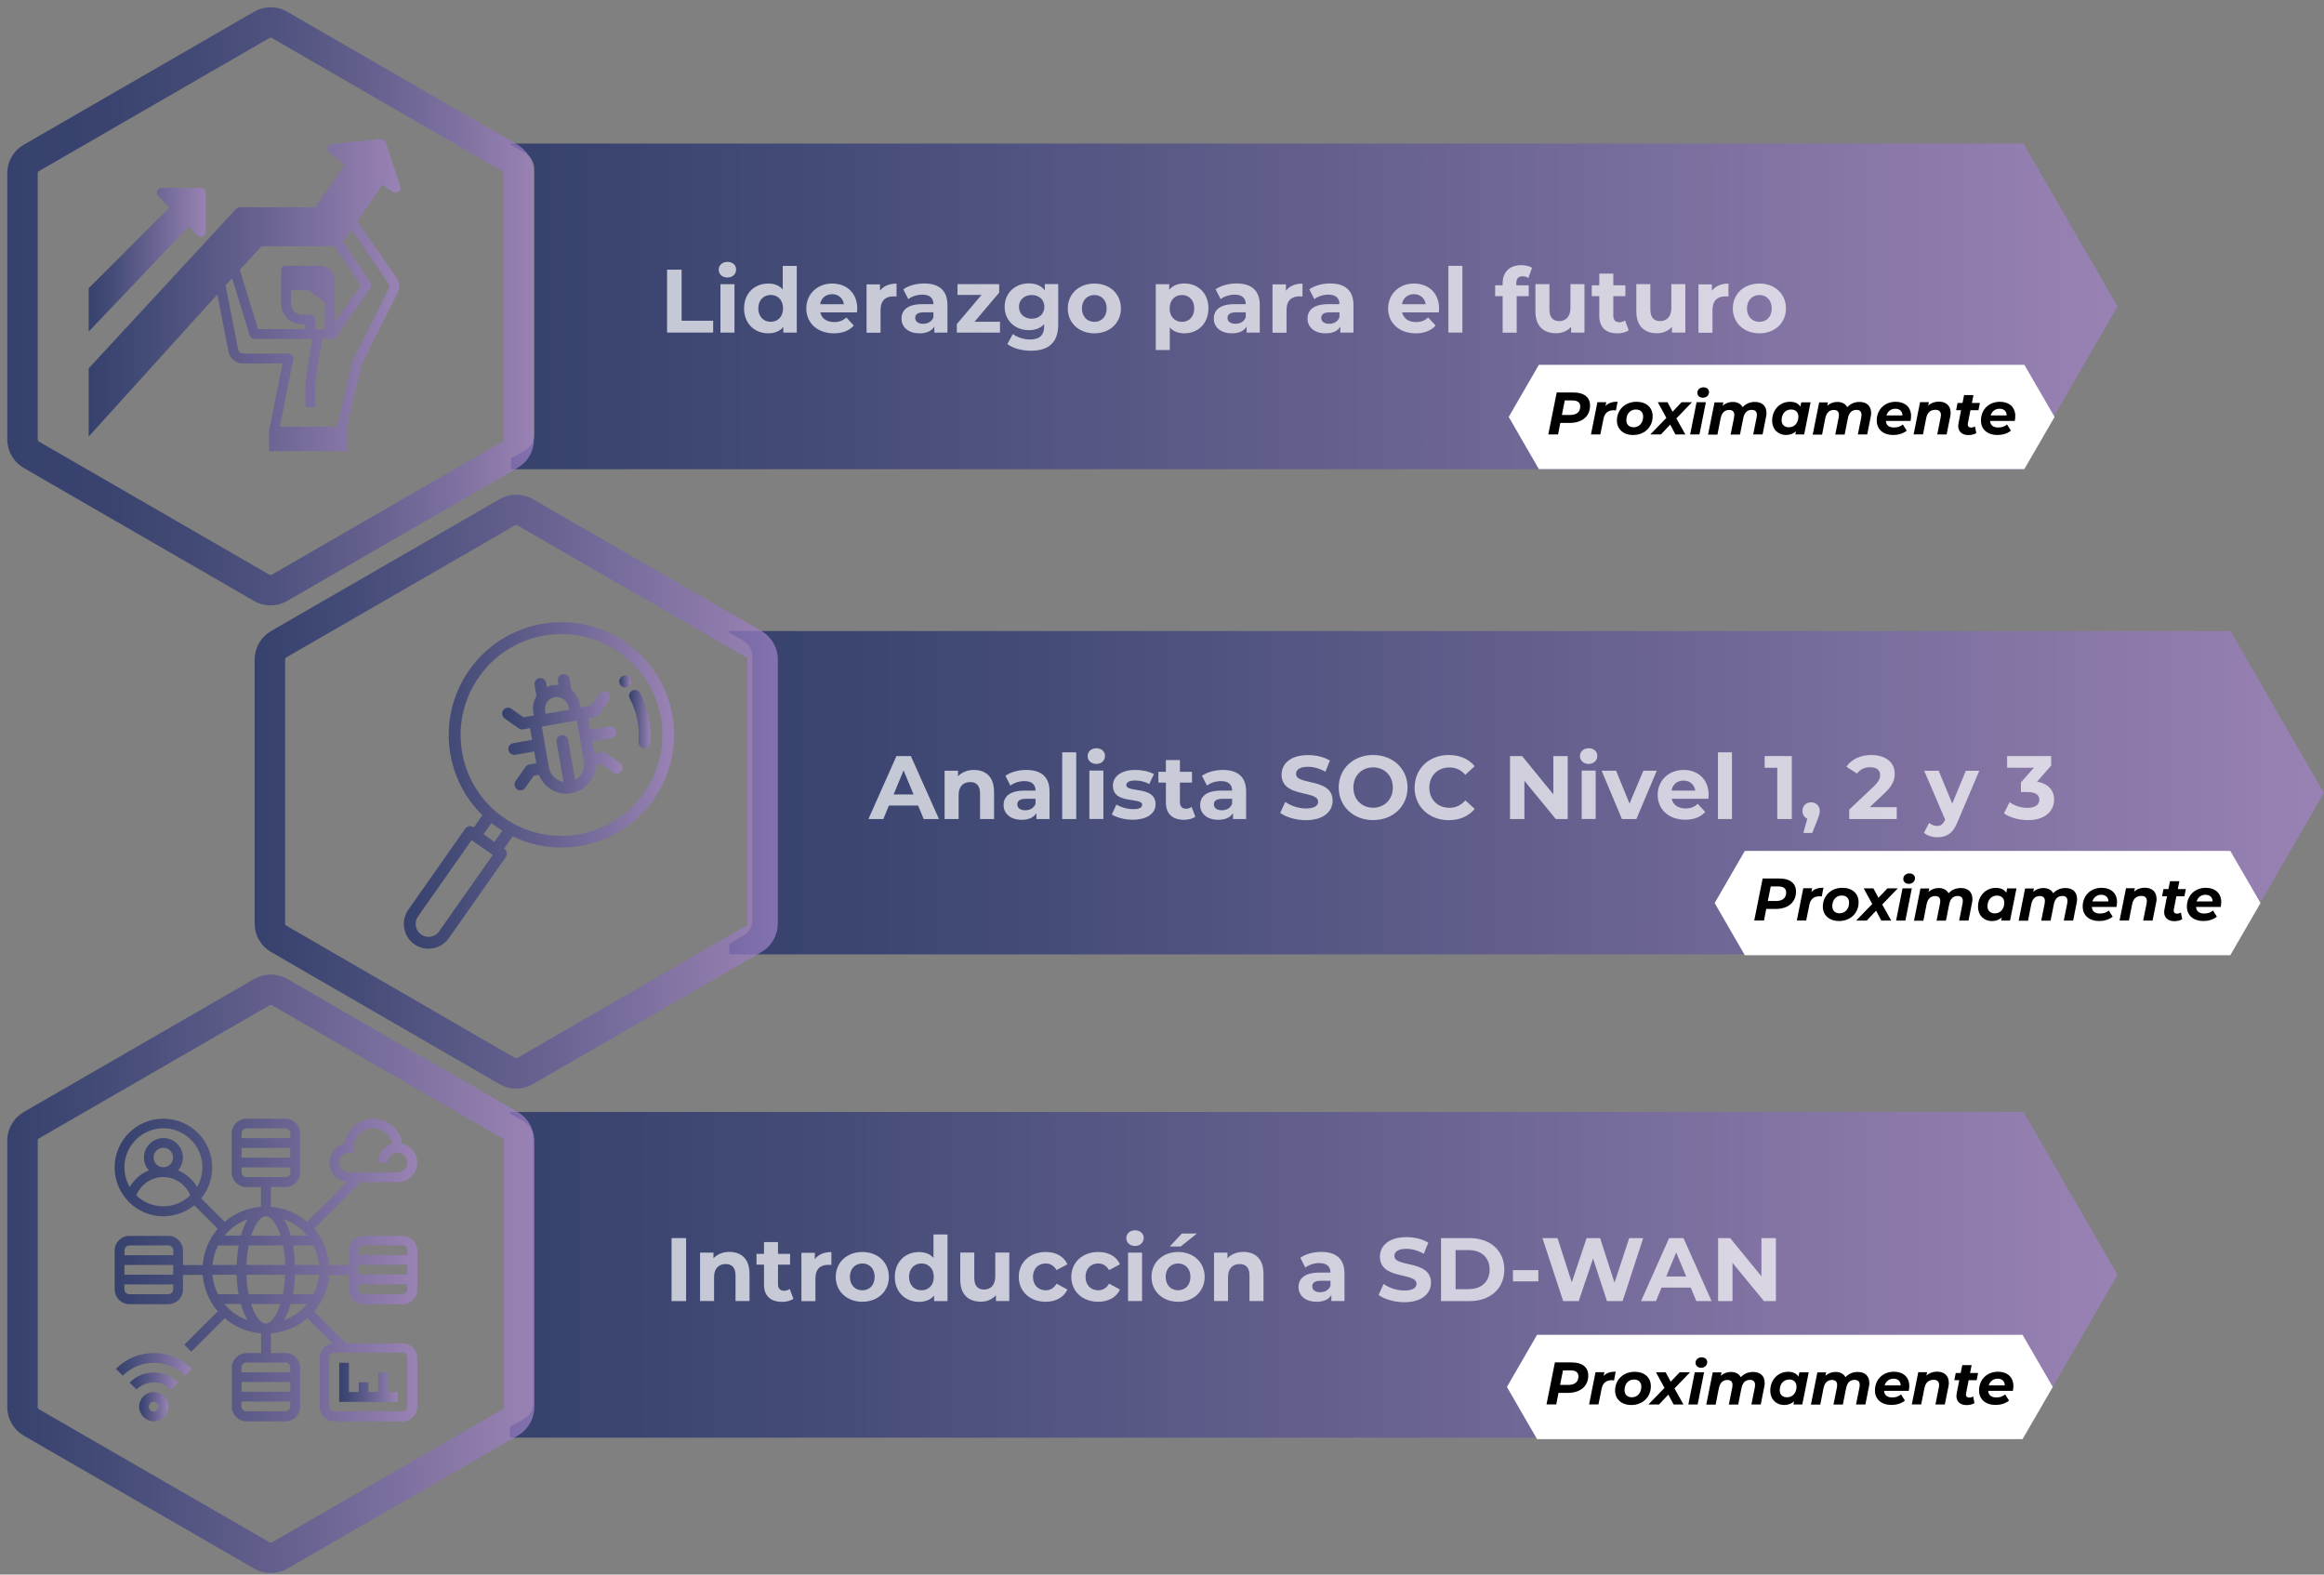 <svg width="310" height="210" viewBox="0 0 310 210" fill="none" xmlns="http://www.w3.org/2000/svg">
<rect x="0" y="0" width="310" height="210" fill="#808080" stroke="none"/>
<g id="Monitoreo">
<g id="Liderazgo">
<path id="Vector" opacity="0.7" d="M282.45 40.875L269.91 62.575H68.16V61.145L70.09 60.045C70.8 59.625 71.26 58.845 71.26 57.995V22.495C71.26 21.645 70.79 20.865 70.09 20.445L68.16 19.345V19.145H269.91L282.45 40.865V40.875Z" fill="url(#paint0_linear_538_976)"/>
<path id="Vector_2" opacity="0.7" d="M68.02 21.065L37.29 3.315C36.55 2.895 35.65 2.895 34.92 3.315L4.18 21.065C3.44 21.485 3 22.265 3 23.115V58.605C3 59.455 3.46 60.235 4.18 60.655L34.91 78.395C35.65 78.815 36.55 78.815 37.28 78.395L68.01 60.655C68.75 60.235 69.19 59.455 69.19 58.605V23.115C69.19 22.265 68.73 21.485 68.01 21.065H68.02Z" stroke="url(#paint1_linear_538_976)" stroke-width="4.06" stroke-linecap="round" stroke-linejoin="round"/>
<g id="Group" opacity="0.7">
<path id="Vector_3" d="M52.42 25.595C52.72 25.795 53.12 25.715 53.32 25.415C53.43 25.245 53.45 25.035 53.4 24.845L51.45 18.995C51.35 18.705 51.07 18.525 50.77 18.545L44.27 19.195C43.91 19.225 43.66 19.555 43.69 19.905C43.71 20.085 43.8 20.255 43.95 20.365L46.04 21.935L42.04 27.645H31.98C31.8 27.645 31.62 27.725 31.5 27.855L11.83 49.125V58.225L28.99 39.265L30.48 46.905C30.67 47.815 31.46 48.465 32.4 48.475H37.69L35.9 57.445C35.9 57.445 35.89 57.535 35.89 57.565V60.165H46.29V56.985L48.21 48.685L53.04 39.045C53.36 38.405 53.31 37.655 52.9 37.065L47.66 29.505L51.01 24.655L52.43 25.605V25.585L52.42 25.595ZM42.05 43.905V42.605C42.05 42.245 41.76 41.955 41.4 41.955H40.26C39.46 41.955 38.8 41.295 38.8 40.495V38.715H41.18L43.34 40.345V43.925H42.04L42.05 43.905ZM42.7 35.445H38.15C37.79 35.445 37.5 35.735 37.5 36.095V40.485C37.5 42.015 38.74 43.245 40.26 43.245H40.75V43.895H34.42L31.99 35.985L34.88 32.845H44.65L48.12 38.035L44.67 42.975V37.395C44.67 36.315 43.8 35.445 42.72 35.445H42.7ZM51.87 38.455L47.01 48.175C47.01 48.175 46.97 48.265 46.95 48.315L45 56.765C45 56.765 44.99 56.865 44.99 56.905H37.33L39.12 47.935C39.19 47.575 38.96 47.245 38.61 47.165C38.57 47.165 38.52 47.155 38.49 47.155H32.41C32.1 47.155 31.83 46.935 31.77 46.635L30.09 38.055L30.12 38.015L30.96 37.105L33.31 44.745C33.4 45.015 33.64 45.205 33.93 45.205H41.63L40.75 50.955V54.305H42.05V51.105L42.95 45.195H44.34C44.55 45.195 44.75 45.095 44.87 44.915L49.42 38.415C49.58 38.195 49.58 37.905 49.42 37.675L45.76 32.195L46.85 30.625L51.81 37.775C51.94 37.975 51.97 38.225 51.85 38.435H51.84L51.87 38.455Z" fill="url(#paint2_linear_538_976)"/>
<path id="Vector_4" d="M11.83 44.225L25.17 30.215L26.33 31.375C26.59 31.635 27 31.635 27.25 31.375C27.37 31.255 27.44 31.085 27.44 30.915V25.715C27.44 25.355 27.15 25.065 26.79 25.065H21.59C21.23 25.065 20.94 25.355 20.94 25.715C20.94 25.885 21.01 26.045 21.13 26.175L22.62 27.665L11.83 38.445V44.225H11.82H11.83Z" fill="url(#paint3_linear_538_976)"/>
</g>
<g id="Group_2">
<path id="Vector_5" d="M274.06 55.605L270.03 62.565H205.27L201.25 55.605L205.27 48.655H270.03L274.06 55.605Z" fill="white"/>
<g id="Group_3">
<path id="Vector_6" d="M212.099 54.095C212.099 55.515 211.049 56.405 209.379 56.405H208.129L207.829 57.945H206.529L207.649 52.345H209.909C211.309 52.345 212.099 52.995 212.099 54.085V54.095ZM210.789 54.205C210.789 53.665 210.409 53.405 209.749 53.405H208.729L208.339 55.345H209.439C210.299 55.345 210.789 54.945 210.789 54.205Z" fill="black"/>
<path id="Vector_7" d="M215.769 53.585L215.549 54.735C215.439 54.735 215.369 54.715 215.259 54.715C214.519 54.715 214.049 55.055 213.889 55.865L213.469 57.945H212.219L213.079 53.645H214.259L214.159 54.155C214.539 53.735 215.069 53.575 215.769 53.575V53.585Z" fill="black"/>
<path id="Vector_8" d="M215.68 56.085C215.68 54.655 216.77 53.585 218.28 53.585C219.6 53.585 220.45 54.345 220.45 55.515C220.45 56.945 219.37 58.015 217.85 58.015C216.54 58.015 215.68 57.245 215.68 56.085ZM219.18 55.565C219.18 54.985 218.83 54.615 218.2 54.615C217.46 54.615 216.94 55.195 216.94 56.035C216.94 56.615 217.3 56.985 217.92 56.985C218.65 56.985 219.18 56.405 219.18 55.565Z" fill="black"/>
<path id="Vector_9" d="M223.609 55.795L224.809 57.945H223.489L222.789 56.625L221.549 57.945H220.129L222.279 55.735L221.139 53.645H222.429L223.109 54.905L224.309 53.645H225.689L223.619 55.795H223.609Z" fill="black"/>
<path id="Vector_10" d="M226.309 53.645H227.549L226.689 57.945H225.449L226.309 53.645ZM226.409 52.395C226.409 51.975 226.739 51.655 227.229 51.655C227.669 51.655 227.969 51.925 227.969 52.275C227.969 52.735 227.629 53.045 227.139 53.045C226.699 53.045 226.409 52.755 226.409 52.395Z" fill="black"/>
<path id="Vector_11" d="M235.64 55.035C235.64 55.205 235.62 55.375 235.58 55.565L235.11 57.945H233.86L234.32 55.655C234.34 55.535 234.35 55.435 234.35 55.325C234.35 54.895 234.12 54.665 233.67 54.665C233.09 54.665 232.69 55.005 232.54 55.745L232.1 57.955H230.85L231.31 55.665C231.33 55.545 231.34 55.445 231.34 55.345C231.34 54.905 231.11 54.675 230.66 54.675C230.08 54.675 229.68 55.015 229.52 55.775L229.09 57.965H227.84L228.7 53.665H229.88L229.78 54.115C230.16 53.775 230.63 53.605 231.13 53.605C231.72 53.605 232.21 53.845 232.45 54.305C232.87 53.845 233.43 53.605 234.09 53.605C235.01 53.605 235.63 54.105 235.63 55.065L235.64 55.035Z" fill="black"/>
<path id="Vector_12" d="M241.519 53.645L240.659 57.945H239.479L239.559 57.525C239.219 57.835 238.769 58.015 238.239 58.015C237.239 58.015 236.389 57.315 236.389 56.085C236.389 54.635 237.439 53.585 238.759 53.585C239.379 53.585 239.879 53.785 240.159 54.235L240.269 53.655H241.519V53.645ZM239.889 55.565C239.889 54.985 239.529 54.615 238.909 54.615C238.169 54.615 237.649 55.195 237.649 56.035C237.649 56.615 238.009 56.985 238.629 56.985C239.369 56.985 239.889 56.405 239.889 55.565Z" fill="black"/>
<path id="Vector_13" d="M249.599 55.035C249.599 55.205 249.579 55.375 249.539 55.565L249.069 57.945H247.819L248.279 55.655C248.299 55.535 248.309 55.435 248.309 55.325C248.309 54.895 248.079 54.665 247.629 54.665C247.049 54.665 246.649 55.005 246.499 55.745L246.059 57.955H244.809L245.269 55.665C245.289 55.545 245.299 55.445 245.299 55.345C245.299 54.905 245.069 54.675 244.619 54.675C244.039 54.675 243.639 55.015 243.479 55.775L243.049 57.965H241.799L242.659 53.665H243.839L243.739 54.115C244.119 53.775 244.589 53.605 245.089 53.605C245.679 53.605 246.169 53.845 246.409 54.305C246.829 53.845 247.389 53.605 248.049 53.605C248.969 53.605 249.589 54.105 249.589 55.065L249.599 55.035Z" fill="black"/>
<path id="Vector_14" d="M254.85 56.135H251.56C251.6 56.715 251.96 57.015 252.67 57.015C253.11 57.015 253.53 56.875 253.82 56.615L254.34 57.435C253.84 57.835 253.2 58.015 252.54 58.015C251.2 58.015 250.34 57.255 250.34 56.085C250.34 54.645 251.38 53.585 252.87 53.585C254.13 53.585 254.92 54.325 254.92 55.475C254.92 55.705 254.89 55.935 254.85 56.135ZM251.64 55.405H253.77C253.77 54.835 253.39 54.515 252.81 54.515C252.23 54.515 251.8 54.865 251.63 55.405H251.64Z" fill="black"/>
<path id="Vector_15" d="M260.2 55.045C260.2 55.205 260.18 55.385 260.14 55.565L259.66 57.945H258.41L258.87 55.645C258.89 55.545 258.9 55.435 258.9 55.345C258.9 54.905 258.66 54.655 258.16 54.655C257.53 54.655 257.09 55.005 256.94 55.755L256.51 57.935H255.26L256.12 53.635H257.3L257.2 54.095C257.59 53.735 258.09 53.565 258.62 53.565C259.56 53.565 260.19 54.075 260.19 55.025L260.2 55.045Z" fill="black"/>
<path id="Vector_16" d="M262.5 56.425C262.48 56.485 262.48 56.545 262.48 56.605C262.48 56.865 262.62 57.025 262.94 57.025C263.11 57.025 263.28 56.965 263.44 56.875L263.62 57.765C263.31 57.955 262.92 58.025 262.55 58.025C261.75 58.025 261.21 57.575 261.21 56.825C261.21 56.705 261.23 56.575 261.25 56.445L261.59 54.705H260.93L261.12 53.745H261.78L261.99 52.695H263.24L263.03 53.745H264.1L263.91 54.705H262.84L262.5 56.435V56.425Z" fill="black"/>
<path id="Vector_17" d="M268.75 56.135H265.46C265.5 56.715 265.86 57.015 266.57 57.015C267.01 57.015 267.43 56.875 267.72 56.615L268.24 57.435C267.74 57.835 267.1 58.015 266.44 58.015C265.1 58.015 264.24 57.255 264.24 56.085C264.24 54.645 265.28 53.585 266.77 53.585C268.02 53.585 268.82 54.325 268.82 55.475C268.82 55.705 268.79 55.935 268.75 56.135ZM265.54 55.405H267.67C267.67 54.835 267.29 54.515 266.71 54.515C266.13 54.515 265.7 54.865 265.53 55.405H265.54Z" fill="black"/>
</g>
</g>
<g id="Group_4" opacity="0.7">
<path id="Vector_18" d="M88.981 35.965H90.921V42.775H95.13V44.355H88.981V35.955V35.965Z" fill="white"/>
<path id="Vector_19" d="M95.871 35.965C95.871 35.375 96.341 34.925 97.031 34.925C97.721 34.925 98.191 35.355 98.191 35.935C98.191 36.555 97.721 37.015 97.031 37.015C96.341 37.015 95.871 36.555 95.871 35.975V35.965ZM96.101 37.905H97.971V44.355H96.101V37.905Z" fill="white"/>
<path id="Vector_20" d="M106.28 35.455V44.355H104.49V43.615C104.02 44.175 103.34 44.455 102.48 44.455C100.66 44.455 99.25 43.165 99.25 41.135C99.25 39.105 100.65 37.815 102.48 37.815C103.27 37.815 103.94 38.065 104.41 38.595V35.465H106.28V35.455ZM104.45 41.125C104.45 40.005 103.73 39.335 102.81 39.335C101.89 39.335 101.15 40.005 101.15 41.125C101.15 42.245 101.87 42.915 102.81 42.915C103.75 42.915 104.45 42.245 104.45 41.125Z" fill="white"/>
<path id="Vector_21" d="M114.301 41.665H109.421C109.601 42.465 110.281 42.955 111.271 42.955C111.951 42.955 112.451 42.755 112.891 42.335L113.891 43.415C113.291 44.095 112.391 44.455 111.231 44.455C109.001 44.455 107.551 43.055 107.551 41.135C107.551 39.215 109.031 37.815 110.991 37.815C112.951 37.815 114.351 39.085 114.351 41.165C114.351 41.305 114.331 41.515 114.311 41.665H114.301ZM109.391 40.575H112.571C112.441 39.755 111.831 39.235 110.991 39.235C110.151 39.235 109.531 39.755 109.401 40.575H109.391Z" fill="white"/>
<path id="Vector_22" d="M119.59 37.815V39.545C119.43 39.535 119.31 39.525 119.17 39.525C118.14 39.525 117.46 40.085 117.46 41.325V44.375H115.59V37.925H117.38V38.775C117.84 38.155 118.6 37.825 119.6 37.825L119.59 37.815Z" fill="white"/>
<path id="Vector_23" d="M126.38 40.675V44.355H124.63V43.555C124.28 44.145 123.61 44.455 122.66 44.455C121.15 44.455 120.25 43.615 120.25 42.495C120.25 41.375 121.05 40.565 123.02 40.565H124.51C124.51 39.765 124.03 39.295 123.02 39.295C122.34 39.295 121.63 39.525 121.16 39.895L120.49 38.585C121.2 38.085 122.24 37.805 123.27 37.805C125.24 37.805 126.38 38.715 126.38 40.675ZM124.51 42.315V41.655H123.23C122.35 41.655 122.08 41.975 122.08 42.405C122.08 42.875 122.48 43.185 123.14 43.185C123.76 43.185 124.3 42.895 124.52 42.305L124.51 42.315Z" fill="white"/>
<path id="Vector_24" d="M133.391 42.915V44.355H127.631V43.225L130.921 39.335H127.721V37.895H133.281V39.025L129.991 42.915H133.381H133.391Z" fill="white"/>
<path id="Vector_25" d="M141.16 37.905V43.275C141.16 45.675 139.87 46.775 137.54 46.775C136.32 46.775 135.13 46.475 134.37 45.885L135.11 44.545C135.66 44.985 136.56 45.275 137.39 45.275C138.71 45.275 139.28 44.675 139.28 43.515V43.235C138.79 43.775 138.08 44.035 137.24 44.035C135.45 44.035 134.01 42.795 134.01 40.915C134.01 39.035 135.45 37.795 137.24 37.795C138.14 37.795 138.88 38.095 139.37 38.715V37.885H141.14L141.16 37.905ZM139.31 40.925C139.31 39.975 138.6 39.345 137.62 39.345C136.64 39.345 135.92 39.985 135.92 40.925C135.92 41.865 136.64 42.505 137.62 42.505C138.6 42.505 139.31 41.865 139.31 40.925Z" fill="white"/>
<path id="Vector_26" d="M142.43 41.135C142.43 39.195 143.93 37.815 145.98 37.815C148.03 37.815 149.52 39.195 149.52 41.135C149.52 43.075 148.03 44.455 145.98 44.455C143.93 44.455 142.43 43.075 142.43 41.135ZM147.62 41.135C147.62 40.015 146.91 39.345 145.98 39.345C145.05 39.345 144.32 40.015 144.32 41.135C144.32 42.255 145.04 42.925 145.98 42.925C146.92 42.925 147.62 42.255 147.62 41.135Z" fill="white"/>
<path id="Vector_27" d="M161.19 41.135C161.19 43.165 159.79 44.455 157.98 44.455C157.18 44.455 156.52 44.205 156.04 43.675V46.685H154.17V37.905H155.96V38.645C156.43 38.085 157.12 37.805 157.99 37.805C159.8 37.805 161.2 39.105 161.2 41.125L161.19 41.135ZM159.3 41.135C159.3 40.015 158.59 39.345 157.66 39.345C156.73 39.345 156.02 40.015 156.02 41.135C156.02 42.255 156.73 42.925 157.66 42.925C158.59 42.925 159.3 42.255 159.3 41.135Z" fill="white"/>
<path id="Vector_28" d="M168.04 40.675V44.355H166.29V43.555C165.94 44.145 165.27 44.455 164.32 44.455C162.81 44.455 161.91 43.615 161.91 42.495C161.91 41.375 162.71 40.565 164.68 40.565H166.17C166.17 39.765 165.69 39.295 164.68 39.295C164 39.295 163.29 39.525 162.82 39.895L162.15 38.585C162.86 38.085 163.9 37.805 164.93 37.805C166.9 37.805 168.04 38.715 168.04 40.675ZM166.17 42.315V41.655H164.89C164.01 41.655 163.74 41.975 163.74 42.405C163.74 42.875 164.14 43.185 164.8 43.185C165.42 43.185 165.96 42.895 166.18 42.305L166.17 42.315Z" fill="white"/>
<path id="Vector_29" d="M173.74 37.815V39.545C173.58 39.535 173.46 39.525 173.32 39.525C172.29 39.525 171.61 40.085 171.61 41.325V44.375H169.74V37.925H171.53V38.775C171.99 38.155 172.75 37.825 173.75 37.825L173.74 37.815Z" fill="white"/>
<path id="Vector_30" d="M180.54 40.675V44.355H178.79V43.555C178.44 44.145 177.77 44.455 176.82 44.455C175.31 44.455 174.41 43.615 174.41 42.495C174.41 41.375 175.21 40.565 177.18 40.565H178.67C178.67 39.765 178.19 39.295 177.18 39.295C176.5 39.295 175.79 39.525 175.32 39.895L174.65 38.585C175.36 38.085 176.4 37.805 177.43 37.805C179.4 37.805 180.54 38.715 180.54 40.675ZM178.67 42.315V41.655H177.39C176.51 41.655 176.24 41.975 176.24 42.405C176.24 42.875 176.64 43.185 177.3 43.185C177.92 43.185 178.46 42.895 178.68 42.305L178.67 42.315Z" fill="white"/>
<path id="Vector_31" d="M191.91 41.665H187.03C187.21 42.465 187.89 42.955 188.88 42.955C189.56 42.955 190.06 42.755 190.5 42.335L191.5 43.415C190.9 44.095 190 44.455 188.84 44.455C186.61 44.455 185.16 43.055 185.16 41.135C185.16 39.215 186.64 37.815 188.6 37.815C190.56 37.815 191.96 39.085 191.96 41.165C191.96 41.305 191.94 41.515 191.92 41.665H191.91ZM187 40.575H190.18C190.05 39.755 189.44 39.235 188.6 39.235C187.76 39.235 187.14 39.755 187.01 40.575H187Z" fill="white"/>
<path id="Vector_32" d="M193.201 35.455H195.071V44.355H193.201V35.455Z" fill="white"/>
<path id="Vector_33" d="M202.261 38.055H203.921V39.495H202.311V44.365H200.441V39.495H199.441V38.055H200.441V37.765C200.441 36.315 201.331 35.365 202.931 35.365C203.461 35.365 204.011 35.475 204.361 35.715L203.871 37.075C203.671 36.935 203.401 36.845 203.111 36.845C202.561 36.845 202.261 37.145 202.261 37.785V38.065V38.055Z" fill="white"/>
<path id="Vector_34" d="M211.351 37.905V44.355H209.571V43.585C209.081 44.145 208.361 44.445 207.571 44.445C205.951 44.445 204.811 43.535 204.811 41.545V37.895H206.681V41.265C206.681 42.345 207.161 42.825 207.991 42.825C208.821 42.825 209.481 42.275 209.481 41.085V37.895H211.351V37.905Z" fill="white"/>
<path id="Vector_35" d="M217.26 44.045C216.88 44.325 216.31 44.455 215.74 44.455C214.22 44.455 213.33 43.675 213.33 42.145V39.495H212.33V38.055H213.33V36.485H215.2V38.055H216.81V39.495H215.2V42.125C215.2 42.675 215.5 42.975 216 42.975C216.28 42.975 216.55 42.895 216.76 42.735L217.26 44.055V44.045Z" fill="white"/>
<path id="Vector_36" d="M224.81 37.905V44.355H223.03V43.585C222.54 44.145 221.82 44.445 221.03 44.445C219.41 44.445 218.27 43.535 218.27 41.545V37.895H220.14V41.265C220.14 42.345 220.62 42.825 221.45 42.825C222.28 42.825 222.94 42.275 222.94 41.085V37.895H224.81V37.905Z" fill="white"/>
<path id="Vector_37" d="M230.561 37.815V39.545C230.401 39.535 230.281 39.525 230.141 39.525C229.111 39.525 228.431 40.085 228.431 41.325V44.375H226.561V37.925H228.351V38.775C228.811 38.155 229.571 37.825 230.571 37.825L230.561 37.815Z" fill="white"/>
<path id="Vector_38" d="M231.141 41.135C231.141 39.195 232.641 37.815 234.691 37.815C236.741 37.815 238.231 39.195 238.231 41.135C238.231 43.075 236.741 44.455 234.691 44.455C232.641 44.455 231.141 43.075 231.141 41.135ZM236.331 41.135C236.331 40.015 235.621 39.345 234.691 39.345C233.761 39.345 233.031 40.015 233.031 41.135C233.031 42.255 233.751 42.925 234.691 42.925C235.631 42.925 236.331 42.255 236.331 41.135Z" fill="white"/>
</g>
</g>
<g id="SOC">
<path id="Vector_39" opacity="0.7" d="M309.979 105.745L297.539 127.285H97.279V125.865L99.189 124.765C99.899 124.345 100.349 123.575 100.349 122.725V87.505C100.349 86.665 99.889 85.895 99.189 85.465L97.279 84.365V84.165H297.529L309.969 105.725L309.979 105.745Z" fill="url(#paint4_linear_538_976)"/>
<path id="Vector_40" opacity="0.7" d="M101.72 87.955V123.185C101.72 124.025 101.27 124.795 100.54 125.225L97.64 126.895L70.04 142.845C69.31 143.265 68.41 143.265 67.67 142.845L37.18 125.215C36.45 124.795 36 124.025 36 123.175V87.955C36 87.115 36.45 86.345 37.18 85.915L67.68 68.315C68.41 67.895 69.31 67.895 70.05 68.315L96.87 83.795L100.55 85.915C101.28 86.335 101.73 87.105 101.73 87.955H101.72V87.955Z" stroke="url(#paint5_linear_538_976)" stroke-width="4.06" stroke-linecap="round" stroke-linejoin="round"/>
<g id="Group_5" opacity="0.7">
<path id="Vector_41" d="M82.701 101.755L80.821 100.425C80.651 100.305 80.441 100.255 80.231 100.295L79.301 100.465L79.021 98.895L81.551 98.455C81.981 98.375 82.261 97.975 82.191 97.545C82.121 97.115 81.711 96.835 81.281 96.905L78.751 97.345L78.471 95.775L79.401 95.605C79.611 95.575 79.791 95.455 79.911 95.285L81.241 93.405C81.481 93.055 81.411 92.565 81.051 92.305C80.701 92.065 80.211 92.135 79.951 92.495L78.811 94.105L77.431 94.345L77.361 93.945C77.231 93.155 76.811 92.495 76.221 92.035L75.971 90.555C75.891 90.125 75.491 89.845 75.061 89.915C74.631 89.985 74.351 90.395 74.421 90.825L74.511 91.355C74.241 91.335 73.981 91.355 73.711 91.385C73.441 91.415 73.181 91.515 72.951 91.615L72.861 91.085C72.781 90.655 72.381 90.375 71.951 90.445C71.521 90.515 71.241 90.925 71.311 91.355L71.561 92.835C71.171 93.465 71.011 94.235 71.141 95.025L71.211 95.425L69.831 95.665L68.221 94.525C67.871 94.285 67.381 94.355 67.121 94.715C66.881 95.065 66.951 95.555 67.311 95.815L69.191 97.145C69.361 97.265 69.571 97.315 69.781 97.275L70.711 97.105L70.991 98.675L68.461 99.115C68.031 99.195 67.751 99.595 67.821 100.025C67.891 100.455 68.301 100.735 68.731 100.665L71.261 100.225L71.541 101.795L70.611 101.965C70.401 101.995 70.221 102.115 70.101 102.285L68.771 104.165C68.531 104.515 68.601 105.005 68.961 105.265C69.141 105.385 69.351 105.435 69.551 105.395C69.751 105.355 69.941 105.255 70.061 105.075L71.201 103.465L71.891 103.345C72.551 105.055 74.361 106.125 76.241 105.785C78.121 105.445 79.451 103.845 79.501 102.015L80.191 101.895L81.801 103.035C81.981 103.155 82.191 103.205 82.391 103.165C82.591 103.125 82.781 103.025 82.901 102.845C83.141 102.495 83.071 102.005 82.711 101.745L82.701 101.755ZM74.001 92.985C74.861 92.835 75.681 93.415 75.841 94.265L75.911 94.665L72.791 95.205L72.721 94.805C72.571 93.945 73.151 93.125 74.001 92.965V92.985ZM77.901 101.535C78.081 102.555 77.581 103.535 76.721 104.015L75.791 98.695C75.711 98.265 75.311 97.985 74.881 98.055C74.451 98.125 74.171 98.535 74.241 98.965L75.171 104.285C74.211 104.135 73.401 103.365 73.221 102.345L72.271 96.905L76.941 96.085L77.891 101.525H77.901V101.535Z" fill="url(#paint6_linear_538_976)"/>
<path id="Vector_42" d="M72.29 83.205C64.13 84.635 58.651 92.425 60.081 100.595C60.641 103.805 62.181 106.605 64.35 108.725L63.2 110.355L63.16 110.325C62.99 110.205 62.781 110.155 62.571 110.195C62.361 110.235 62.181 110.345 62.06 110.515L54.461 121.335C53.95 122.055 53.761 122.925 53.92 123.805C54.081 124.685 54.55 125.435 55.27 125.935C55.99 126.435 56.861 126.635 57.74 126.475C58.62 126.315 59.37 125.845 59.87 125.125L67.471 114.305C67.71 113.955 67.641 113.465 67.281 113.205L67.24 113.175L68.391 111.545C71.121 112.865 74.27 113.375 77.481 112.805C85.641 111.375 91.121 103.585 89.691 95.415C88.26 87.255 80.471 81.775 72.3 83.205H72.29ZM58.59 124.215C58.321 124.595 57.931 124.845 57.471 124.925C57.011 125.005 56.55 124.905 56.181 124.635C55.8 124.365 55.55 123.975 55.471 123.515C55.391 123.055 55.49 122.595 55.761 122.225L62.91 112.045L62.95 112.075L65.691 113.995L65.731 114.025L58.581 124.205L58.59 124.215ZM65.96 112.285H65.941L64.501 111.255L65.55 109.765C66.01 110.135 66.501 110.475 67.01 110.795L65.96 112.285ZM77.21 111.275C69.9 112.555 62.91 107.645 61.641 100.335C60.37 93.025 65.27 86.035 72.581 84.765C79.891 83.485 86.88 88.395 88.15 95.705C89.43 103.015 84.52 110.005 77.21 111.275Z" fill="url(#paint7_linear_538_976)"/>
<path id="Vector_43" d="M85.389 92.435C85.189 92.045 84.719 91.905 84.329 92.115C83.939 92.315 83.799 92.785 84.01 93.175C84.95 94.945 85.35 96.935 85.169 98.925C85.139 99.355 85.45 99.735 85.879 99.775H86.09C86.43 99.715 86.7 99.435 86.73 99.075C86.93 96.775 86.48 94.485 85.389 92.445V92.425V92.435Z" fill="url(#paint8_linear_538_976)"/>
<path id="Vector_44" d="M84.011 90.395L83.991 90.375C83.711 90.045 83.221 89.995 82.881 90.275C82.541 90.555 82.501 91.045 82.781 91.385V91.405C82.981 91.625 83.271 91.725 83.531 91.685C83.661 91.665 83.781 91.605 83.901 91.515C84.231 91.235 84.281 90.745 84.001 90.405H84.011V90.395Z" fill="url(#paint9_linear_538_976)"/>
</g>
<g id="Group_6">
<path id="Vector_45" d="M301.531 120.435L297.501 127.395H232.741L228.721 120.435L232.741 113.485H297.501L301.531 120.435Z" fill="white"/>
<g id="Group_7">
<path id="Vector_46" d="M239.57 118.915C239.57 120.335 238.52 121.225 236.85 121.225H235.6L235.3 122.765H234L235.12 117.165H237.38C238.78 117.165 239.57 117.815 239.57 118.905V118.915ZM238.26 119.025C238.26 118.485 237.88 118.225 237.22 118.225H236.2L235.81 120.165H236.91C237.77 120.165 238.26 119.765 238.26 119.025Z" fill="black"/>
<path id="Vector_47" d="M243.23 118.405L243.01 119.555C242.9 119.555 242.83 119.535 242.72 119.535C241.98 119.535 241.51 119.875 241.35 120.685L240.93 122.765H239.68L240.54 118.465H241.72L241.62 118.975C242 118.555 242.53 118.395 243.23 118.395V118.405Z" fill="black"/>
<path id="Vector_48" d="M243.15 120.905C243.15 119.475 244.24 118.405 245.75 118.405C247.07 118.405 247.92 119.165 247.92 120.335C247.92 121.765 246.84 122.835 245.32 122.835C244.01 122.835 243.15 122.065 243.15 120.905ZM246.65 120.385C246.65 119.805 246.3 119.435 245.67 119.435C244.93 119.435 244.41 120.015 244.41 120.855C244.41 121.435 244.77 121.805 245.39 121.805C246.12 121.805 246.65 121.225 246.65 120.385Z" fill="black"/>
<path id="Vector_49" d="M251.07 120.625L252.27 122.775H250.95L250.25 121.455L249.01 122.775H247.59L249.74 120.565L248.6 118.475H249.89L250.57 119.735L251.77 118.475H253.15L251.08 120.625H251.07Z" fill="black"/>
<path id="Vector_50" d="M253.78 118.475H255.02L254.16 122.775H252.92L253.78 118.475ZM253.88 117.225C253.88 116.805 254.21 116.485 254.7 116.485C255.14 116.485 255.44 116.755 255.44 117.105C255.44 117.565 255.1 117.875 254.61 117.875C254.17 117.875 253.88 117.585 253.88 117.225Z" fill="black"/>
<path id="Vector_51" d="M263.111 119.865C263.111 120.035 263.091 120.205 263.051 120.395L262.581 122.775H261.331L261.791 120.485C261.811 120.365 261.821 120.265 261.821 120.155C261.821 119.725 261.591 119.495 261.141 119.495C260.561 119.495 260.161 119.835 260.011 120.575L259.571 122.785H258.321L258.781 120.495C258.801 120.375 258.811 120.275 258.811 120.175C258.811 119.735 258.581 119.505 258.131 119.505C257.551 119.505 257.151 119.845 256.991 120.605L256.561 122.795H255.311L256.171 118.495H257.351L257.251 118.945C257.631 118.605 258.101 118.435 258.601 118.435C259.191 118.435 259.681 118.675 259.921 119.135C260.341 118.675 260.901 118.435 261.561 118.435C262.481 118.435 263.101 118.935 263.101 119.895L263.111 119.865Z" fill="black"/>
<path id="Vector_52" d="M268.98 118.475L268.12 122.775H266.94L267.02 122.355C266.68 122.665 266.23 122.845 265.7 122.845C264.7 122.845 263.85 122.145 263.85 120.915C263.85 119.465 264.9 118.415 266.22 118.415C266.84 118.415 267.34 118.615 267.62 119.065L267.73 118.485H268.98V118.475ZM267.35 120.395C267.35 119.815 266.99 119.445 266.37 119.445C265.63 119.445 265.11 120.025 265.11 120.865C265.11 121.445 265.47 121.815 266.09 121.815C266.83 121.815 267.35 121.235 267.35 120.395Z" fill="black"/>
<path id="Vector_53" d="M277.07 119.865C277.07 120.035 277.05 120.205 277.01 120.395L276.54 122.775H275.29L275.75 120.485C275.77 120.365 275.78 120.265 275.78 120.155C275.78 119.725 275.55 119.495 275.1 119.495C274.52 119.495 274.12 119.835 273.97 120.575L273.53 122.785H272.28L272.74 120.495C272.76 120.375 272.77 120.275 272.77 120.175C272.77 119.735 272.54 119.505 272.09 119.505C271.51 119.505 271.11 119.845 270.95 120.605L270.52 122.795H269.27L270.13 118.495H271.31L271.21 118.945C271.59 118.605 272.06 118.435 272.56 118.435C273.15 118.435 273.64 118.675 273.88 119.135C274.3 118.675 274.86 118.435 275.52 118.435C276.44 118.435 277.06 118.935 277.06 119.895L277.07 119.865Z" fill="black"/>
<path id="Vector_54" d="M282.321 120.955H279.031C279.071 121.535 279.431 121.835 280.141 121.835C280.581 121.835 281.001 121.695 281.291 121.435L281.811 122.255C281.311 122.655 280.671 122.835 280.011 122.835C278.671 122.835 277.811 122.075 277.811 120.905C277.811 119.465 278.851 118.405 280.341 118.405C281.601 118.405 282.391 119.145 282.391 120.295C282.391 120.525 282.361 120.755 282.321 120.955ZM279.111 120.225H281.241C281.241 119.655 280.861 119.335 280.281 119.335C279.701 119.335 279.271 119.685 279.101 120.225H279.111Z" fill="black"/>
<path id="Vector_55" d="M287.67 119.875C287.67 120.035 287.65 120.215 287.61 120.395L287.13 122.775H285.88L286.34 120.475C286.36 120.375 286.37 120.265 286.37 120.175C286.37 119.735 286.13 119.485 285.63 119.485C285 119.485 284.56 119.835 284.41 120.585L283.98 122.765H282.73L283.59 118.465H284.77L284.67 118.925C285.06 118.565 285.56 118.395 286.09 118.395C287.03 118.395 287.66 118.905 287.66 119.855L287.67 119.875Z" fill="black"/>
<path id="Vector_56" d="M289.97 121.255C289.95 121.315 289.95 121.375 289.95 121.435C289.95 121.695 290.09 121.855 290.41 121.855C290.58 121.855 290.75 121.795 290.91 121.705L291.09 122.595C290.78 122.785 290.39 122.855 290.02 122.855C289.22 122.855 288.68 122.405 288.68 121.655C288.68 121.535 288.7 121.405 288.72 121.275L289.06 119.535H288.4L288.59 118.575H289.25L289.46 117.525H290.71L290.5 118.575H291.57L291.38 119.535H290.31L289.97 121.265V121.255Z" fill="black"/>
<path id="Vector_57" d="M296.221 120.955H292.931C292.971 121.535 293.331 121.835 294.041 121.835C294.481 121.835 294.901 121.695 295.191 121.435L295.711 122.255C295.211 122.655 294.571 122.835 293.911 122.835C292.571 122.835 291.711 122.075 291.711 120.905C291.711 119.465 292.751 118.405 294.241 118.405C295.491 118.405 296.291 119.145 296.291 120.295C296.291 120.525 296.261 120.755 296.221 120.955ZM293.011 120.225H295.141C295.141 119.655 294.761 119.335 294.181 119.335C293.601 119.335 293.171 119.685 293.001 120.225H293.011Z" fill="black"/>
</g>
</g>
<g id="Group_8" opacity="0.7">
<path id="Vector_58" d="M122.47 107.435H118.57L117.83 109.235H115.84L119.58 100.835H121.5L125.25 109.235H123.21L122.47 107.435ZM121.86 105.955L120.53 102.745L119.2 105.955H121.86Z" fill="white"/>
<path id="Vector_59" d="M132.6 105.545V109.235H130.73V105.825C130.73 104.785 130.25 104.305 129.42 104.305C128.52 104.305 127.87 104.855 127.87 106.045V109.235H126V102.785H127.79V103.535C128.29 102.985 129.05 102.685 129.92 102.685C131.44 102.685 132.59 103.575 132.59 105.535L132.6 105.545Z" fill="white"/>
<path id="Vector_60" d="M139.999 105.555V109.235H138.249V108.435C137.899 109.025 137.229 109.335 136.279 109.335C134.769 109.335 133.869 108.495 133.869 107.375C133.869 106.255 134.669 105.445 136.639 105.445H138.129C138.129 104.645 137.649 104.175 136.639 104.175C135.959 104.175 135.249 104.405 134.779 104.775L134.109 103.465C134.819 102.965 135.859 102.685 136.889 102.685C138.859 102.685 139.999 103.595 139.999 105.555ZM138.129 107.195V106.535H136.849C135.969 106.535 135.699 106.855 135.699 107.285C135.699 107.755 136.099 108.065 136.759 108.065C137.379 108.065 137.919 107.775 138.139 107.185L138.129 107.195Z" fill="white"/>
<path id="Vector_61" d="M141.689 100.335H143.559V109.235H141.689V100.335Z" fill="white"/>
<path id="Vector_62" d="M145.08 100.835C145.08 100.245 145.55 99.795 146.24 99.795C146.93 99.795 147.4 100.225 147.4 100.805C147.4 101.425 146.93 101.885 146.24 101.885C145.55 101.885 145.08 101.425 145.08 100.845V100.835ZM145.31 102.775H147.18V109.225H145.31V102.775Z" fill="white"/>
<path id="Vector_63" d="M148.301 108.635L148.921 107.295C149.501 107.665 150.371 107.915 151.161 107.915C152.021 107.915 152.351 107.685 152.351 107.325C152.351 106.275 148.451 107.345 148.451 104.775C148.451 103.555 149.551 102.685 151.441 102.685C152.331 102.685 153.311 102.885 153.921 103.245L153.301 104.575C152.661 104.215 152.031 104.095 151.441 104.095C150.601 104.095 150.241 104.355 150.241 104.695C150.241 105.795 154.141 104.735 154.141 107.275C154.141 108.475 153.021 109.325 151.091 109.325C150.001 109.325 148.901 109.025 148.301 108.625V108.635Z" fill="white"/>
<path id="Vector_64" d="M159.45 108.925C159.07 109.205 158.5 109.335 157.93 109.335C156.41 109.335 155.52 108.555 155.52 107.025V104.375H154.52V102.935H155.52V101.365H157.39V102.935H159V104.375H157.39V107.005C157.39 107.555 157.69 107.855 158.19 107.855C158.47 107.855 158.74 107.775 158.95 107.615L159.45 108.935V108.925Z" fill="white"/>
<path id="Vector_65" d="M166.22 105.555V109.235H164.47V108.435C164.12 109.025 163.45 109.335 162.5 109.335C160.99 109.335 160.09 108.495 160.09 107.375C160.09 106.255 160.89 105.445 162.86 105.445H164.35C164.35 104.645 163.87 104.175 162.86 104.175C162.18 104.175 161.47 104.405 161 104.775L160.33 103.465C161.04 102.965 162.08 102.685 163.11 102.685C165.08 102.685 166.22 103.595 166.22 105.555ZM164.35 107.195V106.535H163.07C162.19 106.535 161.92 106.855 161.92 107.285C161.92 107.755 162.32 108.065 162.98 108.065C163.6 108.065 164.14 107.775 164.36 107.185L164.35 107.195Z" fill="white"/>
<path id="Vector_66" d="M170.779 108.405L171.439 106.945C172.149 107.465 173.199 107.825 174.209 107.825C175.359 107.825 175.829 107.445 175.829 106.925C175.829 105.355 170.949 106.435 170.949 103.315C170.949 101.885 172.099 100.705 174.489 100.705C175.549 100.705 176.619 100.955 177.399 101.445L176.799 102.925C176.019 102.485 175.219 102.265 174.469 102.265C173.319 102.265 172.879 102.695 172.879 103.225C172.879 104.775 177.759 103.705 177.759 106.785C177.759 108.185 176.599 109.385 174.199 109.385C172.869 109.385 171.529 108.985 170.779 108.415V108.405Z" fill="white"/>
<path id="Vector_67" d="M178.57 105.035C178.57 102.535 180.51 100.695 183.16 100.695C185.81 100.695 187.75 102.525 187.75 105.035C187.75 107.545 185.8 109.375 183.16 109.375C180.52 109.375 178.57 107.525 178.57 105.035ZM185.79 105.035C185.79 103.435 184.66 102.345 183.16 102.345C181.66 102.345 180.53 103.435 180.53 105.035C180.53 106.635 181.66 107.725 183.16 107.725C184.66 107.725 185.79 106.635 185.79 105.035Z" fill="white"/>
<path id="Vector_68" d="M188.699 105.035C188.699 102.505 190.639 100.695 193.259 100.695C194.709 100.695 195.919 101.225 196.709 102.185L195.459 103.335C194.899 102.685 194.189 102.355 193.349 102.355C191.779 102.355 190.659 103.455 190.659 105.045C190.659 106.635 191.779 107.735 193.349 107.735C194.189 107.735 194.899 107.395 195.459 106.735L196.709 107.885C195.919 108.855 194.709 109.385 193.239 109.385C190.639 109.385 188.689 107.575 188.689 105.045L188.699 105.035Z" fill="white"/>
<path id="Vector_69" d="M209.12 100.835V109.235H207.53L203.34 104.135V109.235H201.42V100.835H203.03L207.2 105.935V100.835H209.12Z" fill="white"/>
<path id="Vector_70" d="M210.75 100.835C210.75 100.245 211.22 99.795 211.91 99.795C212.6 99.795 213.07 100.225 213.07 100.805C213.07 101.425 212.6 101.885 211.91 101.885C211.22 101.885 210.75 101.425 210.75 100.845V100.835ZM210.98 102.775H212.85V109.225H210.98V102.775Z" fill="white"/>
<path id="Vector_71" d="M221.001 102.785L218.281 109.235H216.351L213.641 102.785H215.571L217.361 107.175L219.211 102.785H221.011H221.001Z" fill="white"/>
<path id="Vector_72" d="M227.869 106.535H222.989C223.169 107.335 223.849 107.825 224.839 107.825C225.519 107.825 226.019 107.625 226.459 107.205L227.459 108.285C226.859 108.965 225.959 109.325 224.799 109.325C222.569 109.325 221.119 107.925 221.119 106.005C221.119 104.085 222.599 102.685 224.559 102.685C226.519 102.685 227.919 103.955 227.919 106.035C227.919 106.175 227.899 106.385 227.879 106.535H227.869ZM222.959 105.445H226.139C226.009 104.625 225.399 104.105 224.559 104.105C223.719 104.105 223.099 104.625 222.969 105.445H222.959Z" fill="white"/>
<path id="Vector_73" d="M229.16 100.335H231.03V109.235H229.16V100.335Z" fill="white"/>
<path id="Vector_74" d="M239.011 100.835V109.235H237.071V102.395H235.391V100.835H239.011Z" fill="white"/>
<path id="Vector_75" d="M242.74 108.155C242.74 108.465 242.69 108.695 242.42 109.355L241.74 111.085H240.55L241.08 109.175C240.68 109.015 240.43 108.645 240.43 108.155C240.43 107.455 240.93 107.005 241.59 107.005C242.25 107.005 242.74 107.475 242.74 108.155Z" fill="white"/>
<path id="Vector_76" d="M253.009 107.655V109.235H246.669V107.975L249.909 104.915C250.649 104.205 250.789 103.775 250.789 103.365C250.789 102.705 250.329 102.325 249.449 102.325C248.729 102.325 248.119 102.605 247.709 103.165L246.289 102.255C246.939 101.305 248.109 100.695 249.619 100.695C251.489 100.695 252.739 101.655 252.739 103.175C252.739 103.995 252.509 104.735 251.339 105.825L249.409 107.645H253.019L253.009 107.655Z" fill="white"/>
<path id="Vector_77" d="M264.021 102.785L261.111 109.635C260.491 111.195 259.601 111.665 258.441 111.665C257.781 111.665 257.061 111.445 256.641 111.075L257.321 109.745C257.611 109.995 258.001 110.155 258.381 110.155C258.901 110.155 259.181 109.925 259.441 109.355L259.461 109.295L256.671 102.795H258.601L260.411 107.175L262.231 102.795H264.031L264.021 102.785Z" fill="white"/>
<path id="Vector_78" d="M273.991 106.665C273.991 108.085 272.901 109.375 270.511 109.375C269.331 109.375 268.121 109.055 267.311 108.475L268.061 106.985C268.701 107.465 269.581 107.745 270.461 107.745C271.431 107.745 272.031 107.345 272.031 106.665C272.031 106.025 271.561 105.635 270.461 105.635H269.571V104.355L271.301 102.395H267.731V100.835H273.611V102.095L271.721 104.255C273.231 104.495 274.001 105.435 274.001 106.665H273.991Z" fill="white"/>
</g>
</g>
<g id="SD-WAN">
<path id="Vector_79" opacity="0.7" d="M282.46 170.025L269.91 191.735H68.01V190.305L69.94 189.205C70.65 188.785 71.11 188.005 71.11 187.155V151.655C71.11 150.805 70.64 150.025 69.94 149.605L68.01 148.505V148.305H269.92L282.47 170.045L282.46 170.025Z" fill="url(#paint10_linear_538_976)"/>
<path id="Vector_80" opacity="0.7" d="M69.25 152.125V187.645C69.25 188.495 68.79 189.275 68.08 189.695L66.04 190.865L37.31 207.455C36.57 207.875 35.68 207.875 34.95 207.455L4.17 189.705C3.45 189.285 3 188.505 3 187.655V152.125C3 151.275 3.46 150.495 4.17 150.075L34.94 132.315C35.68 131.895 36.57 131.895 37.3 132.315L63.46 147.425L68.05 150.075C68.77 150.495 69.22 151.275 69.22 152.125H69.24H69.25Z" stroke="url(#paint11_linear_538_976)" stroke-width="4.06" stroke-linecap="round" stroke-linejoin="round"/>
<g id="Group_9" opacity="0.7">
<path id="Vector_81" d="M20.509 185.655C19.429 185.655 18.559 186.535 18.559 187.605C18.559 188.675 19.439 189.555 20.509 189.555C21.579 189.555 22.459 188.675 22.459 187.605C22.459 186.535 21.579 185.655 20.509 185.655ZM20.509 188.255C20.149 188.255 19.859 187.965 19.859 187.605C19.859 187.245 20.149 186.955 20.509 186.955C20.869 186.955 21.159 187.245 21.159 187.605C21.159 187.965 20.869 188.255 20.509 188.255Z" fill="url(#paint12_linear_538_976)"/>
<path id="Vector_82" d="M17.289 184.385L18.219 185.315C18.829 184.705 19.649 184.365 20.519 184.365C21.389 184.365 22.199 184.695 22.819 185.315L23.749 184.385C22.889 183.525 21.739 183.045 20.529 183.045C19.319 183.045 18.169 183.515 17.309 184.385H17.289Z" fill="url(#paint13_linear_538_976)"/>
<path id="Vector_83" d="M15.449 182.545L16.379 183.475C18.669 181.185 22.379 181.185 24.669 183.475L25.599 182.545C22.809 179.755 18.259 179.755 15.469 182.545H15.459H15.449Z" fill="url(#paint14_linear_538_976)"/>
<path id="Vector_84" d="M53.05 185.655H51.75V183.055H50.45V185.655H49.15V184.355H47.85V185.655H46.55V181.755H45.25V186.965H53.06V185.665H53.08L53.05 185.655Z" fill="url(#paint15_linear_538_976)"/>
<path id="Vector_85" d="M53.699 164.825H48.489C47.409 164.825 46.539 165.705 46.539 166.775V168.725H43.909C43.769 166.885 43.039 165.205 41.899 163.875L48.119 157.655H53.059C54.499 157.655 55.659 156.485 55.659 155.055C55.659 153.825 54.809 152.805 53.659 152.525C53.379 150.645 51.749 149.205 49.799 149.205C47.849 149.205 46.219 150.655 45.939 152.525C44.799 152.805 43.939 153.825 43.939 155.055C43.939 156.405 44.979 157.505 46.299 157.635L40.979 162.955C39.649 161.815 37.979 161.085 36.129 160.945V158.315H38.079C39.159 158.315 40.029 157.435 40.029 156.365V151.155C40.029 150.075 39.149 149.205 38.079 149.205H32.869C31.789 149.205 30.919 150.085 30.919 151.155V156.365C30.919 157.445 31.799 158.315 32.869 158.315H34.819V160.945C32.979 161.085 31.299 161.815 29.969 162.955L26.839 159.825C27.749 158.695 28.309 157.275 28.309 155.705C28.309 152.115 25.389 149.195 21.799 149.195C18.209 149.195 15.289 152.115 15.289 155.705C15.289 159.295 18.209 162.215 21.799 162.215C23.359 162.215 24.789 161.655 25.919 160.745L29.049 163.875C27.909 165.205 27.179 166.875 27.039 168.725H24.409V166.775C24.409 165.695 23.529 164.825 22.459 164.825H17.249C16.169 164.825 15.299 165.705 15.299 166.775V171.985C15.299 173.065 16.179 173.935 17.249 173.935H22.459C23.539 173.935 24.409 173.055 24.409 171.985V170.035H27.039C27.179 171.875 27.909 173.555 29.049 174.885L24.589 179.345L25.519 180.275L29.979 175.815C31.309 176.955 32.979 177.685 34.829 177.825V180.455H32.879C31.799 180.455 30.929 181.335 30.929 182.405V187.615C30.929 188.695 31.809 189.565 32.879 189.565H38.089C39.169 189.565 40.039 188.685 40.039 187.615V182.405C40.039 181.325 39.159 180.455 38.089 180.455H36.139V177.825C37.979 177.685 39.659 176.955 40.989 175.815L44.359 179.185C43.399 179.305 42.649 180.125 42.649 181.115V187.625C42.649 188.705 43.529 189.575 44.599 189.575H53.709C54.789 189.575 55.659 188.695 55.659 187.625V181.115C55.659 180.035 54.779 179.165 53.709 179.165H46.169L41.909 174.905C43.049 173.575 43.779 171.905 43.919 170.055H46.549V172.005C46.549 173.085 47.429 173.955 48.499 173.955H53.709C54.789 173.955 55.659 173.075 55.659 172.005V166.795C55.659 165.715 54.779 164.845 53.709 164.845H53.689L53.699 164.825ZM38.729 154.395H32.219V153.095H38.729V154.395ZM32.879 150.495H38.089C38.449 150.495 38.739 150.785 38.739 151.145V151.795H32.229V151.145C32.229 150.785 32.519 150.495 32.879 150.495H32.889H32.879ZM32.229 156.345V155.695H38.739V156.345C38.739 156.705 38.449 156.995 38.089 156.995H32.879C32.519 156.995 32.229 156.705 32.229 156.345H32.219H32.229ZM17.259 166.105H22.469C22.829 166.105 23.119 166.395 23.119 166.755V167.405H16.609V166.755C16.609 166.395 16.899 166.105 17.259 166.105H17.269H17.259ZM23.109 168.705V170.005H16.599V168.705H23.109ZM22.459 172.605H17.249C16.889 172.605 16.599 172.315 16.599 171.955V171.305H23.109V171.955C23.109 172.315 22.819 172.605 22.459 172.605H22.449H22.459ZM32.219 184.315H38.729V185.615H32.219V184.315ZM38.069 188.215H32.859C32.499 188.215 32.209 187.925 32.209 187.565V186.915H38.719V187.565C38.719 187.925 38.429 188.215 38.069 188.215H38.059H38.069ZM38.719 182.365V183.015H32.209V182.365C32.209 182.005 32.499 181.715 32.859 181.715H38.069C38.429 181.715 38.719 182.005 38.719 182.365H38.729H38.719ZM35.459 176.515C34.759 176.515 34.009 175.525 33.499 173.915H37.409C36.899 175.525 36.149 176.515 35.449 176.515H35.459ZM33.169 172.615C33.009 171.825 32.899 170.955 32.869 170.015H38.039C38.009 170.955 37.899 171.835 37.739 172.615H33.169ZM28.329 170.015H31.559C31.589 170.945 31.679 171.815 31.829 172.615H29.089C28.679 171.825 28.419 170.945 28.329 170.015ZM35.459 162.205C36.159 162.205 36.909 163.195 37.419 164.805H33.509C34.019 163.195 34.769 162.205 35.469 162.205H35.459ZM37.749 166.105C37.909 166.895 38.019 167.765 38.049 168.705H32.879C32.909 167.765 33.019 166.885 33.179 166.105H37.749ZM31.569 168.705H28.339C28.429 167.775 28.689 166.895 29.099 166.105H31.839C31.699 166.905 31.609 167.785 31.569 168.705ZM39.349 170.005H42.579C42.489 170.935 42.229 171.815 41.819 172.605H39.079C39.219 171.805 39.309 170.925 39.349 170.005ZM39.349 168.705C39.319 167.775 39.229 166.905 39.079 166.105H41.819C42.229 166.895 42.489 167.775 42.579 168.705H39.349ZM45.229 155.035C45.229 154.325 45.809 153.735 46.529 153.735H47.179V153.085C47.179 151.645 48.349 150.485 49.779 150.485C51.029 150.485 52.069 151.365 52.319 152.535C51.229 152.845 50.419 153.855 50.419 155.045H51.719C51.719 154.335 52.299 153.745 53.019 153.745C53.739 153.745 54.319 154.325 54.319 155.045C54.319 155.765 53.739 156.345 53.019 156.345H46.509C45.799 156.345 45.209 155.765 45.209 155.045H45.219L45.229 155.035ZM40.979 164.785H38.779C38.549 163.935 38.229 163.215 37.879 162.615C39.099 163.045 40.169 163.805 40.979 164.785ZM33.039 162.615C32.679 163.215 32.369 163.945 32.139 164.785H29.939C30.749 163.805 31.819 163.045 33.039 162.615ZM21.789 150.475C24.659 150.475 26.999 152.805 26.999 155.685C26.999 156.645 26.729 157.535 26.289 158.305C25.709 157.305 24.809 156.535 23.749 156.095C24.149 155.635 24.399 155.045 24.399 154.385C24.399 152.945 23.229 151.785 21.799 151.785C20.369 151.785 19.199 152.955 19.199 154.385C19.199 155.045 19.459 155.635 19.849 156.095C18.789 156.525 17.889 157.315 17.309 158.305C16.859 157.535 16.599 156.645 16.599 155.685C16.599 152.815 18.929 150.475 21.809 150.475H21.789ZM20.489 154.375C20.489 153.665 21.069 153.075 21.789 153.075C22.509 153.075 23.089 153.655 23.089 154.375C23.089 155.095 22.509 155.675 21.789 155.675C21.069 155.675 20.489 155.095 20.489 154.375ZM18.179 159.425C18.769 157.975 20.199 156.985 21.779 156.985C23.359 156.985 24.789 157.975 25.379 159.425C24.439 160.325 23.169 160.885 21.779 160.885C20.389 160.885 19.109 160.325 18.179 159.425ZM29.929 173.905H32.129C32.359 174.755 32.679 175.475 33.029 176.075C31.809 175.645 30.739 174.885 29.929 173.905ZM37.869 176.075C38.229 175.475 38.539 174.745 38.769 173.905H40.969C40.159 174.885 39.089 175.645 37.869 176.075ZM54.329 181.055V187.565C54.329 187.925 54.039 188.215 53.679 188.215H44.569C44.209 188.215 43.919 187.925 43.919 187.565V181.055C43.919 180.695 44.209 180.405 44.569 180.405H53.679C54.039 180.405 54.329 180.695 54.329 181.055ZM48.479 166.085H53.689C54.049 166.085 54.339 166.375 54.339 166.735V167.385H47.829V166.735C47.829 166.375 48.119 166.085 48.479 166.085H48.489H48.479ZM54.329 168.685V169.985H47.819V168.685H54.329ZM53.679 172.585H48.469C48.109 172.585 47.819 172.295 47.819 171.935V171.285H54.329V171.935C54.329 172.295 54.039 172.585 53.679 172.585H53.669H53.679Z" fill="url(#paint16_linear_538_976)"/>
</g>
<g id="Group_10">
<path id="Vector_86" d="M273.82 184.975L269.79 191.935H205.03L201.01 184.975L205.03 178.025H269.79L273.82 184.975Z" fill="white"/>
<g id="Group_11">
<path id="Vector_87" d="M211.859 183.455C211.859 184.875 210.809 185.765 209.139 185.765H207.889L207.589 187.305H206.289L207.409 181.705H209.669C211.069 181.705 211.859 182.355 211.859 183.445V183.455ZM210.549 183.565C210.549 183.025 210.169 182.765 209.509 182.765H208.489L208.099 184.705H209.199C210.059 184.705 210.549 184.305 210.549 183.565Z" fill="black"/>
<path id="Vector_88" d="M215.519 182.945L215.299 184.095C215.189 184.095 215.119 184.075 215.009 184.075C214.269 184.075 213.799 184.415 213.639 185.225L213.219 187.305H211.969L212.829 183.005H214.009L213.909 183.515C214.289 183.095 214.819 182.935 215.519 182.935V182.945Z" fill="black"/>
<path id="Vector_89" d="M215.439 185.455C215.439 184.025 216.529 182.955 218.039 182.955C219.359 182.955 220.209 183.715 220.209 184.885C220.209 186.315 219.129 187.385 217.609 187.385C216.299 187.385 215.439 186.615 215.439 185.455ZM218.939 184.935C218.939 184.355 218.589 183.985 217.959 183.985C217.219 183.985 216.699 184.565 216.699 185.405C216.699 185.985 217.059 186.355 217.679 186.355C218.409 186.355 218.939 185.775 218.939 184.935Z" fill="black"/>
<path id="Vector_90" d="M223.359 185.165L224.559 187.315H223.239L222.539 185.995L221.299 187.315H219.879L222.029 185.105L220.889 183.015H222.179L222.859 184.275L224.059 183.015H225.439L223.369 185.165H223.359Z" fill="black"/>
<path id="Vector_91" d="M226.069 183.015H227.309L226.449 187.315H225.209L226.069 183.015ZM226.169 181.765C226.169 181.345 226.499 181.025 226.989 181.025C227.429 181.025 227.729 181.295 227.729 181.645C227.729 182.105 227.389 182.415 226.899 182.415C226.459 182.415 226.169 182.125 226.169 181.765Z" fill="black"/>
<path id="Vector_92" d="M235.4 184.405C235.4 184.575 235.38 184.745 235.34 184.935L234.87 187.315H233.62L234.08 185.025C234.1 184.905 234.11 184.805 234.11 184.695C234.11 184.265 233.88 184.035 233.43 184.035C232.85 184.035 232.45 184.375 232.3 185.115L231.86 187.325H230.61L231.07 185.035C231.09 184.915 231.1 184.815 231.1 184.715C231.1 184.275 230.87 184.045 230.42 184.045C229.84 184.045 229.44 184.385 229.28 185.145L228.85 187.335H227.6L228.46 183.035H229.64L229.54 183.485C229.92 183.145 230.39 182.975 230.89 182.975C231.48 182.975 231.97 183.215 232.21 183.675C232.63 183.215 233.19 182.975 233.85 182.975C234.77 182.975 235.39 183.475 235.39 184.435L235.4 184.405Z" fill="black"/>
<path id="Vector_93" d="M241.269 183.015L240.409 187.315H239.229L239.309 186.895C238.969 187.205 238.519 187.385 237.989 187.385C236.989 187.385 236.139 186.685 236.139 185.455C236.139 184.005 237.189 182.955 238.509 182.955C239.129 182.955 239.629 183.155 239.909 183.605L240.019 183.025H241.269V183.015ZM239.639 184.935C239.639 184.355 239.279 183.985 238.659 183.985C237.919 183.985 237.399 184.565 237.399 185.405C237.399 185.985 237.759 186.355 238.379 186.355C239.119 186.355 239.639 185.775 239.639 184.935Z" fill="black"/>
<path id="Vector_94" d="M249.359 184.405C249.359 184.575 249.339 184.745 249.299 184.935L248.829 187.315H247.579L248.039 185.025C248.059 184.905 248.069 184.805 248.069 184.695C248.069 184.265 247.839 184.035 247.389 184.035C246.809 184.035 246.409 184.375 246.259 185.115L245.819 187.325H244.569L245.029 185.035C245.049 184.915 245.059 184.815 245.059 184.715C245.059 184.275 244.829 184.045 244.379 184.045C243.799 184.045 243.399 184.385 243.239 185.145L242.809 187.335H241.559L242.419 183.035H243.599L243.499 183.485C243.879 183.145 244.349 182.975 244.849 182.975C245.439 182.975 245.929 183.215 246.169 183.675C246.589 183.215 247.149 182.975 247.809 182.975C248.729 182.975 249.349 183.475 249.349 184.435L249.359 184.405Z" fill="black"/>
<path id="Vector_95" d="M254.61 185.495H251.32C251.36 186.075 251.72 186.375 252.43 186.375C252.87 186.375 253.29 186.235 253.58 185.975L254.1 186.795C253.6 187.195 252.96 187.375 252.3 187.375C250.96 187.375 250.1 186.615 250.1 185.445C250.1 184.005 251.14 182.945 252.63 182.945C253.89 182.945 254.68 183.685 254.68 184.835C254.68 185.065 254.65 185.295 254.61 185.495ZM251.4 184.765H253.53C253.53 184.195 253.15 183.875 252.57 183.875C251.99 183.875 251.56 184.225 251.39 184.765H251.4Z" fill="black"/>
<path id="Vector_96" d="M259.96 184.415C259.96 184.575 259.94 184.755 259.9 184.935L259.42 187.315H258.17L258.63 185.015C258.65 184.915 258.66 184.805 258.66 184.715C258.66 184.275 258.42 184.025 257.92 184.025C257.29 184.025 256.85 184.375 256.7 185.125L256.27 187.305H255.02L255.88 183.005H257.06L256.96 183.465C257.35 183.105 257.85 182.935 258.38 182.935C259.32 182.935 259.95 183.445 259.95 184.395L259.96 184.415Z" fill="black"/>
<path id="Vector_97" d="M262.259 185.795C262.239 185.855 262.239 185.915 262.239 185.975C262.239 186.235 262.379 186.395 262.699 186.395C262.869 186.395 263.039 186.335 263.199 186.245L263.379 187.135C263.069 187.325 262.679 187.395 262.309 187.395C261.509 187.395 260.969 186.945 260.969 186.195C260.969 186.075 260.989 185.945 261.009 185.815L261.349 184.075H260.689L260.879 183.115H261.539L261.749 182.065H262.999L262.789 183.115H263.859L263.669 184.075H262.599L262.259 185.805V185.795Z" fill="black"/>
<path id="Vector_98" d="M268.498 185.495H265.208C265.248 186.075 265.608 186.375 266.318 186.375C266.758 186.375 267.178 186.235 267.468 185.975L267.988 186.795C267.488 187.195 266.848 187.375 266.188 187.375C264.848 187.375 263.988 186.615 263.988 185.445C263.988 184.005 265.028 182.945 266.518 182.945C267.768 182.945 268.568 183.685 268.568 184.835C268.568 185.065 268.538 185.295 268.498 185.495ZM265.288 184.765H267.418C267.418 184.195 267.038 183.875 266.458 183.875C265.878 183.875 265.448 184.225 265.278 184.765H265.288Z" fill="black"/>
</g>
</g>
<g id="Group_12" opacity="0.7">
<path id="Vector_99" d="M89.58 165.125H91.52V173.525H89.58V165.125Z" fill="white"/>
<path id="Vector_100" d="M99.981 169.825V173.515H98.111V170.105C98.111 169.065 97.631 168.585 96.801 168.585C95.901 168.585 95.251 169.135 95.251 170.325V173.515H93.381V167.065H95.171V167.815C95.671 167.265 96.431 166.965 97.301 166.965C98.821 166.965 99.971 167.855 99.971 169.815L99.981 169.825Z" fill="white"/>
<path id="Vector_101" d="M105.84 173.215C105.46 173.495 104.89 173.625 104.32 173.625C102.8 173.625 101.91 172.845 101.91 171.315V168.665H100.91V167.225H101.91V165.655H103.78V167.225H105.39V168.665H103.78V171.295C103.78 171.845 104.08 172.145 104.58 172.145C104.86 172.145 105.13 172.065 105.34 171.905L105.84 173.225V173.215Z" fill="white"/>
<path id="Vector_102" d="M110.9 166.975V168.705C110.74 168.695 110.62 168.685 110.48 168.685C109.45 168.685 108.77 169.245 108.77 170.485V173.535H106.9V167.085H108.69V167.935C109.15 167.315 109.91 166.985 110.91 166.985L110.9 166.975Z" fill="white"/>
<path id="Vector_103" d="M111.48 170.295C111.48 168.355 112.98 166.975 115.03 166.975C117.08 166.975 118.57 168.355 118.57 170.295C118.57 172.235 117.08 173.615 115.03 173.615C112.98 173.615 111.48 172.235 111.48 170.295ZM116.67 170.295C116.67 169.175 115.96 168.505 115.03 168.505C114.1 168.505 113.37 169.175 113.37 170.295C113.37 171.415 114.09 172.085 115.03 172.085C115.97 172.085 116.67 171.415 116.67 170.295Z" fill="white"/>
<path id="Vector_104" d="M126.389 164.625V173.525H124.599V172.785C124.129 173.345 123.449 173.625 122.589 173.625C120.769 173.625 119.359 172.335 119.359 170.305C119.359 168.275 120.759 166.985 122.589 166.985C123.379 166.985 124.049 167.235 124.519 167.765V164.635H126.389V164.625ZM124.559 170.295C124.559 169.175 123.839 168.505 122.919 168.505C121.999 168.505 121.259 169.175 121.259 170.295C121.259 171.415 121.979 172.085 122.919 172.085C123.859 172.085 124.559 171.415 124.559 170.295Z" fill="white"/>
<path id="Vector_105" d="M134.63 167.065V173.515H132.85V172.745C132.36 173.305 131.64 173.605 130.85 173.605C129.23 173.605 128.09 172.695 128.09 170.705V167.055H129.96V170.425C129.96 171.505 130.44 171.985 131.27 171.985C132.1 171.985 132.76 171.435 132.76 170.245V167.055H134.63V167.065Z" fill="white"/>
<path id="Vector_106" d="M135.891 170.295C135.891 168.355 137.391 166.975 139.491 166.975C140.851 166.975 141.911 167.565 142.381 168.615L140.931 169.395C140.581 168.785 140.071 168.505 139.481 168.505C138.531 168.505 137.791 169.165 137.791 170.295C137.791 171.425 138.531 172.085 139.481 172.085C140.071 172.085 140.581 171.825 140.931 171.195L142.381 171.985C141.911 173.015 140.841 173.615 139.491 173.615C137.391 173.615 135.891 172.235 135.891 170.295Z" fill="white"/>
<path id="Vector_107" d="M142.9 170.295C142.9 168.355 144.4 166.975 146.5 166.975C147.86 166.975 148.92 167.565 149.39 168.615L147.94 169.395C147.59 168.785 147.08 168.505 146.49 168.505C145.54 168.505 144.8 169.165 144.8 170.295C144.8 171.425 145.54 172.085 146.49 172.085C147.08 172.085 147.59 171.825 147.94 171.195L149.39 171.985C148.92 173.015 147.85 173.615 146.5 173.615C144.4 173.615 142.9 172.235 142.9 170.295Z" fill="white"/>
<path id="Vector_108" d="M150.24 165.125C150.24 164.535 150.71 164.085 151.4 164.085C152.09 164.085 152.56 164.515 152.56 165.095C152.56 165.715 152.09 166.175 151.4 166.175C150.71 166.175 150.24 165.715 150.24 165.135V165.125ZM150.47 167.065H152.34V173.515H150.47V167.065Z" fill="white"/>
<path id="Vector_109" d="M153.6 170.295C153.6 168.355 155.1 166.975 157.15 166.975C159.2 166.975 160.69 168.355 160.69 170.295C160.69 172.235 159.2 173.615 157.15 173.615C155.1 173.615 153.6 172.235 153.6 170.295ZM158.79 170.295C158.79 169.175 158.08 168.505 157.15 168.505C156.22 168.505 155.49 169.175 155.49 170.295C155.49 171.415 156.21 172.085 157.15 172.085C158.09 172.085 158.79 171.415 158.79 170.295ZM157.65 164.515H159.66L157.49 166.245H156.03L157.65 164.515Z" fill="white"/>
<path id="Vector_110" d="M168.539 169.825V173.515H166.669V170.105C166.669 169.065 166.189 168.585 165.359 168.585C164.459 168.585 163.809 169.135 163.809 170.325V173.515H161.939V167.065H163.729V167.815C164.229 167.265 164.989 166.965 165.859 166.965C167.379 166.965 168.529 167.855 168.529 169.815L168.539 169.825Z" fill="white"/>
<path id="Vector_111" d="M179.341 169.835V173.515H177.591V172.715C177.241 173.305 176.571 173.615 175.621 173.615C174.111 173.615 173.211 172.775 173.211 171.655C173.211 170.535 174.011 169.725 175.981 169.725H177.471C177.471 168.925 176.991 168.455 175.981 168.455C175.301 168.455 174.591 168.685 174.121 169.055L173.451 167.745C174.161 167.245 175.201 166.965 176.231 166.965C178.201 166.965 179.341 167.875 179.341 169.835ZM177.471 171.475V170.815H176.191C175.311 170.815 175.041 171.135 175.041 171.565C175.041 172.035 175.441 172.345 176.101 172.345C176.721 172.345 177.261 172.055 177.481 171.465L177.471 171.475Z" fill="white"/>
<path id="Vector_112" d="M183.9 172.695L184.56 171.235C185.27 171.755 186.32 172.115 187.33 172.115C188.48 172.115 188.95 171.735 188.95 171.215C188.95 169.645 184.07 170.725 184.07 167.605C184.07 166.175 185.22 164.995 187.61 164.995C188.67 164.995 189.74 165.245 190.52 165.735L189.92 167.215C189.14 166.775 188.34 166.555 187.59 166.555C186.44 166.555 186 166.985 186 167.515C186 169.065 190.88 167.995 190.88 171.075C190.88 172.475 189.72 173.675 187.32 173.675C185.99 173.675 184.65 173.275 183.9 172.705V172.695Z" fill="white"/>
<path id="Vector_113" d="M192.221 165.125H196.031C198.781 165.125 200.661 166.785 200.661 169.325C200.661 171.865 198.781 173.525 196.031 173.525H192.221V165.125ZM195.941 171.925C197.611 171.925 198.701 170.925 198.701 169.325C198.701 167.725 197.611 166.725 195.941 166.725H194.161V171.935H195.941V171.925Z" fill="white"/>
<path id="Vector_114" d="M201.811 169.395H205.201V170.895H201.811V169.395Z" fill="white"/>
<path id="Vector_115" d="M219.19 165.125L216.44 173.525H214.35L212.5 167.845L210.59 173.525H208.51L205.75 165.125H207.76L209.66 171.025L211.64 165.125H213.44L215.36 171.075L217.32 165.125H219.18H219.19Z" fill="white"/>
<path id="Vector_116" d="M225.53 171.725H221.63L220.89 173.525H218.9L222.64 165.125H224.56L228.31 173.525H226.27L225.53 171.725ZM224.92 170.245L223.59 167.035L222.26 170.245H224.92Z" fill="white"/>
<path id="Vector_117" d="M236.89 165.125V173.525H235.29L231.1 168.425V173.525H229.18V165.125H230.79L234.96 170.225V165.125H236.88H236.89Z" fill="white"/>
</g>
</g>
</g>
<defs>
<linearGradient id="paint0_linear_538_976" x1="68.15" y1="40.855" x2="282.44" y2="40.855" gradientUnits="userSpaceOnUse">
<stop stop-color="#172765"/>
<stop offset="0.18" stop-color="#2A3473"/>
<stop offset="0.55" stop-color="#5E5698"/>
<stop offset="1" stop-color="#A484CA"/>
</linearGradient>
<linearGradient id="paint1_linear_538_976" x1="0.97" y1="40.855" x2="71.23" y2="40.855" gradientUnits="userSpaceOnUse">
<stop stop-color="#172765"/>
<stop offset="0.17" stop-color="#1B2967"/>
<stop offset="0.33" stop-color="#273170"/>
<stop offset="0.51" stop-color="#3B3F7F"/>
<stop offset="0.68" stop-color="#585293"/>
<stop offset="0.85" stop-color="#7D6AAE"/>
<stop offset="1" stop-color="#A484CA"/>
</linearGradient>
<linearGradient id="paint2_linear_538_976" x1="11.82" y1="39.365" x2="53.43" y2="39.365" gradientUnits="userSpaceOnUse">
<stop stop-color="#172765"/>
<stop offset="0.18" stop-color="#2A3473"/>
<stop offset="0.55" stop-color="#5E5698"/>
<stop offset="1" stop-color="#A484CA"/>
</linearGradient>
<linearGradient id="paint3_linear_538_976" x1="11.82" y1="34.635" x2="27.44" y2="34.635" gradientUnits="userSpaceOnUse">
<stop stop-color="#172765"/>
<stop offset="0.18" stop-color="#2A3473"/>
<stop offset="0.55" stop-color="#5E5698"/>
<stop offset="1" stop-color="#A484CA"/>
</linearGradient>
<linearGradient id="paint4_linear_538_976" x1="97.279" y1="105.735" x2="309.979" y2="105.735" gradientUnits="userSpaceOnUse">
<stop stop-color="#172765"/>
<stop offset="0.18" stop-color="#2A3473"/>
<stop offset="0.55" stop-color="#5E5698"/>
<stop offset="1" stop-color="#A484CA"/>
</linearGradient>
<linearGradient id="paint5_linear_538_976" x1="33.97" y1="105.575" x2="103.76" y2="105.575" gradientUnits="userSpaceOnUse">
<stop stop-color="#172765"/>
<stop offset="0.18" stop-color="#2A3473"/>
<stop offset="0.55" stop-color="#5E5698"/>
<stop offset="1" stop-color="#A484CA"/>
</linearGradient>
<linearGradient id="paint6_linear_538_976" x1="66.991" y1="97.875" x2="83.031" y2="97.875" gradientUnits="userSpaceOnUse">
<stop stop-color="#172765"/>
<stop offset="0.18" stop-color="#2A3473"/>
<stop offset="0.55" stop-color="#5E5698"/>
<stop offset="1" stop-color="#A484CA"/>
</linearGradient>
<linearGradient id="paint7_linear_538_976" x1="53.87" y1="104.755" x2="89.91" y2="104.755" gradientUnits="userSpaceOnUse">
<stop stop-color="#172765"/>
<stop offset="0.18" stop-color="#2A3473"/>
<stop offset="0.55" stop-color="#5E5698"/>
<stop offset="1" stop-color="#A484CA"/>
</linearGradient>
<linearGradient id="paint8_linear_538_976" x1="83.909" y1="95.895" x2="86.769" y2="95.895" gradientUnits="userSpaceOnUse">
<stop stop-color="#172765"/>
<stop offset="0.18" stop-color="#2A3473"/>
<stop offset="0.55" stop-color="#5E5698"/>
<stop offset="1" stop-color="#A484CA"/>
</linearGradient>
<linearGradient id="paint9_linear_538_976" x1="82.611" y1="90.895" x2="84.181" y2="90.895" gradientUnits="userSpaceOnUse">
<stop stop-color="#172765"/>
<stop offset="0.18" stop-color="#2A3473"/>
<stop offset="0.55" stop-color="#5E5698"/>
<stop offset="1" stop-color="#A484CA"/>
</linearGradient>
<linearGradient id="paint10_linear_538_976" x1="68.01" y1="170.015" x2="282.46" y2="170.015" gradientUnits="userSpaceOnUse">
<stop stop-color="#172765"/>
<stop offset="0.18" stop-color="#2A3473"/>
<stop offset="0.55" stop-color="#5E5698"/>
<stop offset="1" stop-color="#A484CA"/>
</linearGradient>
<linearGradient id="paint11_linear_538_976" x1="0.97" y1="169.885" x2="71.28" y2="169.885" gradientUnits="userSpaceOnUse">
<stop stop-color="#172765"/>
<stop offset="0.18" stop-color="#2A3473"/>
<stop offset="0.55" stop-color="#5E5698"/>
<stop offset="1" stop-color="#A484CA"/>
</linearGradient>
<linearGradient id="paint12_linear_538_976" x1="18.559" y1="187.605" x2="22.459" y2="187.605" gradientUnits="userSpaceOnUse">
<stop stop-color="#172765"/>
<stop offset="0.18" stop-color="#2A3473"/>
<stop offset="0.55" stop-color="#5E5698"/>
<stop offset="1" stop-color="#A484CA"/>
</linearGradient>
<linearGradient id="paint13_linear_538_976" x1="17.289" y1="184.175" x2="23.729" y2="184.175" gradientUnits="userSpaceOnUse">
<stop stop-color="#172765"/>
<stop offset="0.18" stop-color="#2A3473"/>
<stop offset="0.55" stop-color="#5E5698"/>
<stop offset="1" stop-color="#A484CA"/>
</linearGradient>
<linearGradient id="paint14_linear_538_976" x1="15.449" y1="181.955" x2="25.579" y2="181.955" gradientUnits="userSpaceOnUse">
<stop stop-color="#172765"/>
<stop offset="0.18" stop-color="#2A3473"/>
<stop offset="0.55" stop-color="#5E5698"/>
<stop offset="1" stop-color="#A484CA"/>
</linearGradient>
<linearGradient id="paint15_linear_538_976" x1="45.22" y1="184.355" x2="53.05" y2="184.355" gradientUnits="userSpaceOnUse">
<stop stop-color="#172765"/>
<stop offset="0.18" stop-color="#2A3473"/>
<stop offset="0.55" stop-color="#5E5698"/>
<stop offset="1" stop-color="#A484CA"/>
</linearGradient>
<linearGradient id="paint16_linear_538_976" x1="15.299" y1="169.375" x2="55.669" y2="169.375" gradientUnits="userSpaceOnUse">
<stop stop-color="#172765"/>
<stop offset="0.18" stop-color="#2A3473"/>
<stop offset="0.55" stop-color="#5E5698"/>
<stop offset="1" stop-color="#A484CA"/>
</linearGradient>
</defs>
</svg>
